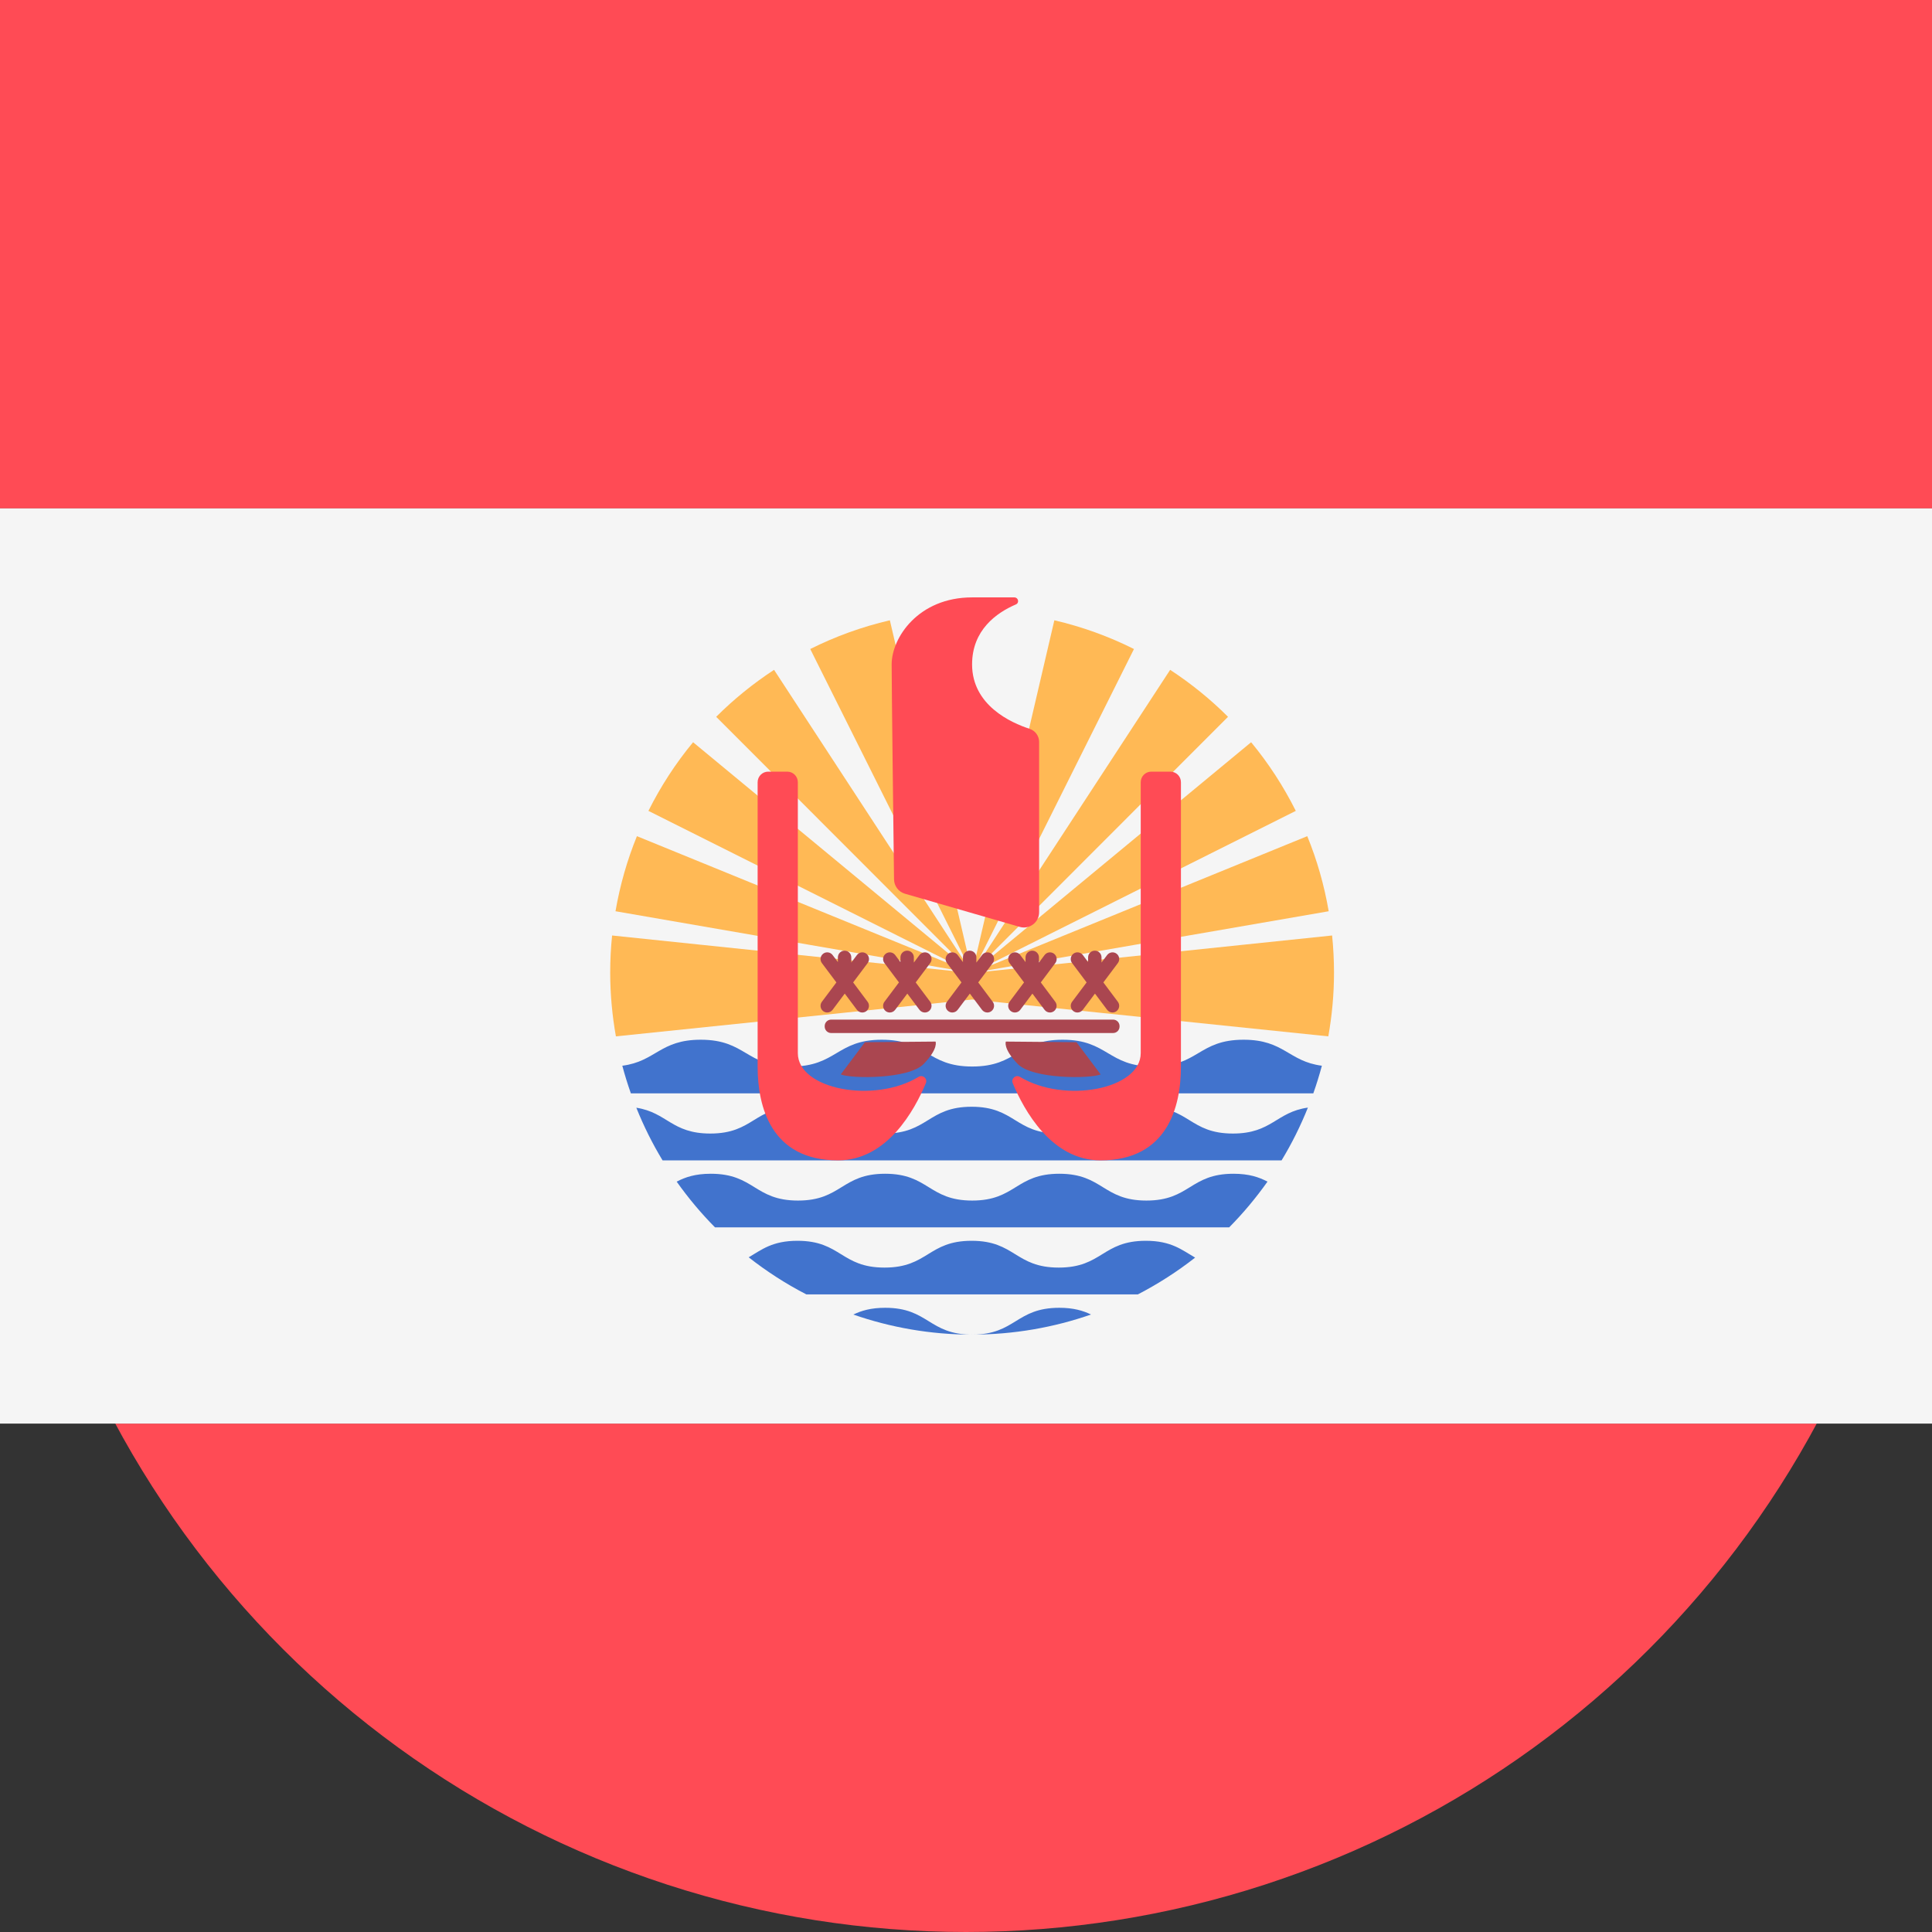 <svg id="vector" xmlns="http://www.w3.org/2000/svg" width="100" height="100" viewBox="0 0 100 100"><rect x="0" y="0" width="100" height="100" fill="#333333" stroke="none"/><defs><clipPath id="clip_path_0"><path d="M50,50m-50,0a50,50 0,1 1,100 0a50,50 0,1 1,-100 0"/></clipPath></defs><g id="g_0"><path fill="#FF4B55" d="M-26,73.684H126.632V97.368C126.632,98.822 125.453,100 124,100H-23.368C-24.822,100 -26,98.822 -26,97.368V73.684Z" clip-path="url(#clip_path_0)"/><path fill="#FF4B55" d="M-23.368,0H124C125.454,0 126.632,1.178 126.632,2.632V26.316H-26V2.631C-26,1.178 -24.822,0 -23.368,0Z"/><path fill="#F5F5F5" d="M126.632,26.315H-26V73.685H126.632V26.315Z"/><path fill="#FFB955" d="M67.664,43.28L50.96,50.099C50.953,50.082 50.945,50.067 50.937,50.05L67.07,41.971C66.432,40.698 65.658,39.505 64.758,38.418L50.85,49.92C50.836,49.903 50.828,49.881 50.812,49.865L63.562,37.102C62.653,36.192 61.647,35.379 60.567,34.671L50.695,49.781C50.673,49.766 50.653,49.749 50.629,49.736L58.694,33.593C57.399,32.944 56.018,32.442 54.573,32.106L50.474,49.685C50.422,49.672 50.372,49.653 50.316,49.653C50.26,49.653 50.21,49.672 50.158,49.685L46.059,32.106C44.614,32.442 43.233,32.944 41.938,33.593L50.003,49.736C49.979,49.749 49.959,49.766 49.937,49.781L40.065,34.671C38.985,35.379 37.979,36.192 37.07,37.102L49.82,49.865C49.804,49.881 49.797,49.903 49.782,49.92L35.874,38.418C34.974,39.505 34.2,40.698 33.562,41.971L49.695,50.05C49.687,50.067 49.679,50.082 49.672,50.099L32.967,43.28C32.464,44.515 32.09,45.816 31.858,47.166L49.643,50.245C49.64,50.261 49.635,50.275 49.634,50.291L31.682,48.421C31.617,49.054 31.584,49.696 31.584,50.347C31.584,51.472 31.689,52.572 31.879,53.642L50.316,51.735L68.753,53.642C68.943,52.571 69.048,51.472 69.048,50.347C69.048,49.696 69.014,49.054 68.95,48.421L50.998,50.291C50.996,50.275 50.991,50.261 50.988,50.245L68.773,47.166C68.542,45.816 68.168,44.515 67.664,43.28Z"/><path fill="#4173CD" d="M32.211,55.162C32.339,55.646 32.488,56.123 32.653,56.591H67.977C68.143,56.123 68.291,55.646 68.42,55.162C66.689,54.938 66.474,53.816 64.366,53.816C62.026,53.816 62.026,55.203 59.685,55.203C57.345,55.203 57.345,53.816 55.004,53.816C52.663,53.816 52.663,55.203 50.321,55.203C47.981,55.203 47.981,53.816 45.641,53.816C43.299,53.816 43.299,55.203 40.957,55.203C38.614,55.203 38.614,53.816 36.27,53.816C34.159,53.816 33.944,54.939 32.211,55.162Z"/><path fill="#4173CD" d="M63.814,58.672C61.561,58.672 61.56,57.285 59.307,57.285C57.053,57.285 57.053,58.672 54.799,58.672C52.545,58.672 52.545,57.285 50.291,57.285C48.036,57.285 48.036,58.672 45.782,58.672C43.528,58.672 43.528,57.285 41.275,57.285C39.02,57.285 39.02,58.672 36.765,58.672C34.764,58.672 34.534,57.583 32.936,57.336C33.317,58.284 33.769,59.196 34.294,60.06H63.813H63.815H66.335C66.861,59.194 67.315,58.28 67.697,57.329C66.05,57.561 65.835,58.672 63.814,58.672Z"/><path fill="#4173CD" d="M65.605,61.161C65.169,60.932 64.652,60.753 63.845,60.753C61.591,60.753 61.591,62.141 59.337,62.141C57.083,62.141 57.083,60.753 54.829,60.753C52.575,60.753 52.575,62.141 50.32,62.141C48.067,62.141 48.067,60.753 45.814,60.753C43.559,60.753 43.559,62.141 41.304,62.141C39.047,62.141 39.047,60.753 36.79,60.753C35.98,60.753 35.462,60.933 35.025,61.162C35.623,62.005 36.284,62.797 37.009,63.529H63.621C64.346,62.797 65.008,62.004 65.605,61.161Z"/><path fill="#4173CD" d="M61.859,65.094C61.178,64.7 60.63,64.223 59.308,64.223C57.054,64.223 57.054,65.61 54.8,65.61C52.546,65.61 52.546,64.223 50.292,64.223C48.037,64.223 48.037,65.61 45.783,65.61C43.529,65.61 43.529,64.223 41.276,64.223C39.972,64.223 39.421,64.687 38.752,65.078C39.681,65.808 40.679,66.452 41.737,66.998H58.894C59.944,66.455 60.936,65.817 61.859,65.094Z"/><path fill="#4173CD" d="M45.815,67.691C45.076,67.691 44.581,67.841 44.168,68.041C46.094,68.71 48.161,69.079 50.316,69.079H50.319C48.068,69.078 48.068,67.691 45.815,67.691Z"/><path fill="#4173CD" d="M50.332,69.078C52.484,69.076 54.548,68.708 56.471,68.039C56.059,67.84 55.565,67.691 54.831,67.691C52.579,67.691 52.575,69.073 50.332,69.078Z"/><path fill="#FF4B55" d="M52.779,47.975L46.843,46.26C46.51,46.164 46.28,45.863 46.275,45.516C46.248,43.319 46.152,35.579 46.152,34.39C46.152,33.003 47.54,30.921 50.315,30.921H52.503C52.71,30.921 52.773,31.203 52.583,31.285C51.58,31.714 50.315,32.61 50.315,34.39C50.315,36.504 52.329,37.411 53.288,37.722C53.584,37.819 53.785,38.091 53.785,38.403V47.22C53.784,47.743 53.282,48.121 52.779,47.975Z"/><path fill="#FF4B55" d="M47.544,55.74C47.762,55.608 48.02,55.828 47.922,56.063C47.341,57.458 45.917,60.06 43.378,60.06C39.909,60.06 39.215,57.285 39.215,55.204V40.487C39.215,40.185 39.46,39.94 39.762,39.94H40.749C41.051,39.94 41.296,40.186 41.296,40.487V54.51C41.297,56.386 45.241,57.134 47.544,55.74Z"/><path fill="#FF4B55" d="M52.796,55.74C52.578,55.608 52.32,55.828 52.418,56.063C52.999,57.458 54.423,60.06 56.962,60.06C60.431,60.06 61.125,57.285 61.125,55.204V40.487C61.125,40.185 60.88,39.94 60.578,39.94H59.591C59.288,39.94 59.044,40.186 59.044,40.487V54.51C59.043,56.386 55.098,57.134 52.796,55.74Z"/><path fill="#AA4650" d="M57.614,53.469H43.02C42.835,53.469 42.686,53.319 42.686,53.134V53.11C42.686,52.925 42.835,52.775 43.02,52.775H57.614C57.799,52.775 57.948,52.925 57.948,53.11V53.134C57.948,53.319 57.799,53.469 57.614,53.469Z"/><path fill="#AA4650" d="M44.159,50.85L44.91,49.848C45.025,49.695 44.994,49.477 44.841,49.362C44.688,49.248 44.47,49.28 44.355,49.432L44.063,49.822V49.553C44.063,49.361 43.907,49.206 43.716,49.206C43.524,49.206 43.369,49.361 43.369,49.553V49.797L43.095,49.432C42.98,49.279 42.763,49.247 42.61,49.362C42.456,49.477 42.425,49.695 42.54,49.848L43.291,50.85L42.54,51.852C42.425,52.005 42.456,52.222 42.61,52.338C42.672,52.384 42.745,52.407 42.817,52.407C42.923,52.407 43.027,52.359 43.095,52.268L43.724,51.428L44.354,52.268C44.422,52.359 44.526,52.407 44.631,52.407C44.704,52.407 44.777,52.384 44.839,52.338C44.992,52.222 45.023,52.005 44.908,51.852L44.159,50.85Z"/><path fill="#AA4650" d="M50.633,50.85L51.385,49.848C51.5,49.695 51.468,49.477 51.315,49.362C51.162,49.248 50.944,49.28 50.83,49.432L50.537,49.822V49.553C50.537,49.361 50.382,49.206 50.19,49.206C49.999,49.206 49.843,49.361 49.843,49.553V49.797L49.57,49.432C49.455,49.279 49.238,49.247 49.084,49.362C48.931,49.477 48.9,49.695 49.015,49.848L49.766,50.85L49.015,51.852C48.9,52.005 48.931,52.222 49.084,52.338C49.147,52.384 49.22,52.407 49.292,52.407C49.397,52.407 49.501,52.359 49.569,52.268L50.199,51.428L50.828,52.268C50.896,52.359 51,52.407 51.106,52.407C51.179,52.407 51.251,52.384 51.313,52.338C51.467,52.222 51.498,52.005 51.383,51.852L50.633,50.85Z"/><path fill="#AA4650" d="M47.397,50.85L48.148,49.848C48.264,49.695 48.232,49.477 48.079,49.362C47.926,49.248 47.708,49.28 47.593,49.432L47.301,49.822V49.553C47.301,49.361 47.146,49.206 46.954,49.206C46.762,49.206 46.607,49.361 46.607,49.553V49.797L46.334,49.432C46.219,49.279 46.001,49.247 45.848,49.362C45.694,49.477 45.663,49.695 45.778,49.848L46.53,50.85L45.778,51.852C45.663,52.005 45.695,52.222 45.848,52.338C45.91,52.384 45.983,52.407 46.055,52.407C46.161,52.407 46.265,52.359 46.333,52.268L46.963,51.428L47.592,52.268C47.66,52.359 47.764,52.407 47.87,52.407C47.942,52.407 48.015,52.384 48.077,52.338C48.231,52.222 48.262,52.005 48.147,51.852L47.397,50.85Z"/><path fill="#AA4650" d="M53.872,50.85L54.623,49.848C54.738,49.695 54.707,49.477 54.554,49.362C54.401,49.248 54.183,49.28 54.068,49.432L53.776,49.822V49.553C53.776,49.361 53.62,49.206 53.429,49.206C53.237,49.206 53.082,49.361 53.082,49.553V49.797L52.808,49.432C52.693,49.279 52.476,49.247 52.323,49.362C52.169,49.477 52.138,49.695 52.253,49.848L53.004,50.85L52.253,51.852C52.138,52.005 52.169,52.222 52.323,52.338C52.385,52.384 52.458,52.407 52.53,52.407C52.636,52.407 52.74,52.359 52.808,52.268L53.437,51.428L54.067,52.268C54.135,52.359 54.239,52.407 54.344,52.407C54.417,52.407 54.49,52.384 54.552,52.338C54.705,52.222 54.736,52.005 54.621,51.852L53.872,50.85Z"/><path fill="#AA4650" d="M57.11,50.85L57.861,49.848C57.976,49.695 57.945,49.477 57.792,49.362C57.639,49.248 57.421,49.28 57.306,49.432L57.014,49.822V49.553C57.014,49.361 56.859,49.206 56.667,49.206C56.475,49.206 56.32,49.361 56.32,49.553V49.797L56.047,49.432C55.932,49.279 55.714,49.247 55.561,49.362C55.407,49.477 55.376,49.695 55.491,49.848L56.243,50.85L55.491,51.852C55.376,52.005 55.408,52.222 55.561,52.338C55.623,52.384 55.696,52.407 55.768,52.407C55.874,52.407 55.978,52.359 56.046,52.268L56.675,51.428L57.305,52.268C57.373,52.359 57.477,52.407 57.583,52.407C57.655,52.407 57.728,52.384 57.79,52.338C57.944,52.222 57.975,52.005 57.86,51.852L57.11,50.85Z"/><path fill="#AA4650" d="M43.518,55.611C44.031,55.836 47.045,55.868 47.814,55.066C48.584,54.265 48.424,53.912 48.424,53.912L44.768,53.944L43.518,55.611Z"/><path fill="#AA4650" d="M56.969,55.611C56.456,55.836 53.441,55.868 52.672,55.066C51.903,54.265 52.063,53.912 52.063,53.912L55.718,53.944L56.969,55.611Z"/></g></svg>